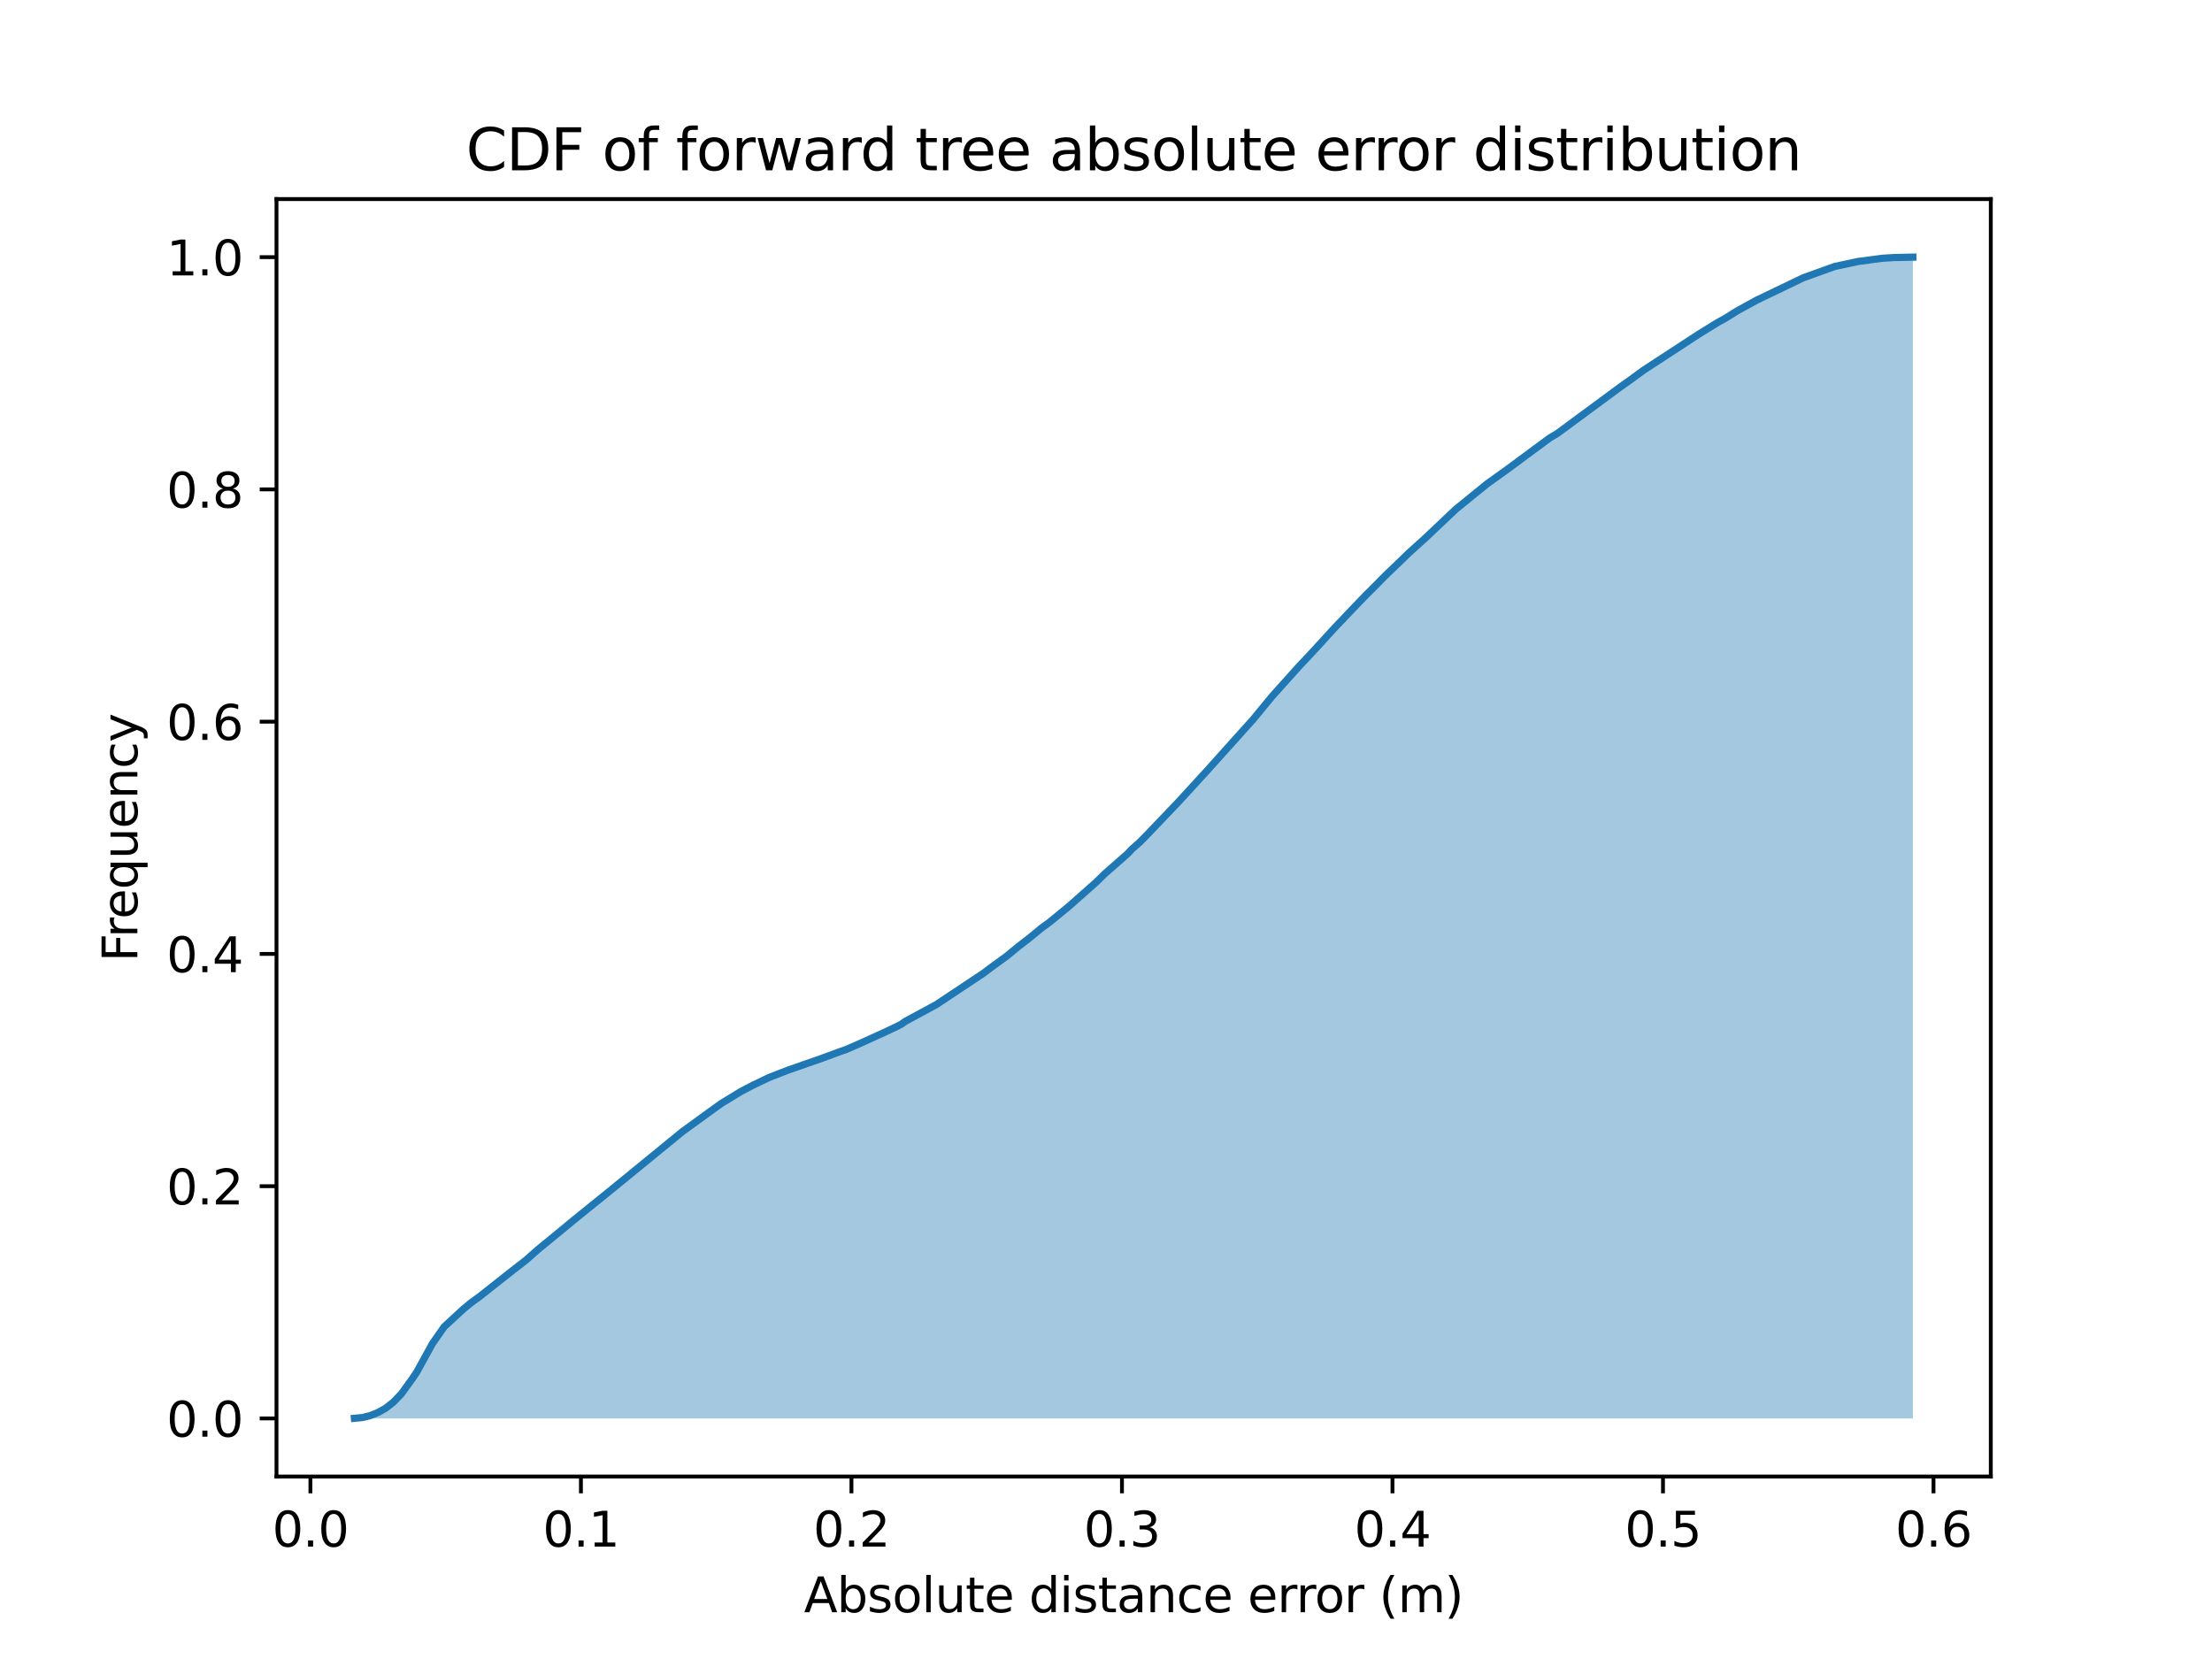 <?xml version="1.0" encoding="utf-8" standalone="no"?>
<!DOCTYPE svg PUBLIC "-//W3C//DTD SVG 1.1//EN"
  "http://www.w3.org/Graphics/SVG/1.1/DTD/svg11.dtd">
<svg xmlns:xlink="http://www.w3.org/1999/xlink" width="460.8pt" height="345.6pt" viewBox="0 0 460.8 345.6" xmlns="http://www.w3.org/2000/svg" version="1.1">
 <defs>
  <style type="text/css">*{stroke-linejoin: round; stroke-linecap: butt}</style>
 </defs>
 <g id="figure_1">
  <g id="patch_1">
   <path d="M 0 345.6 
L 460.8 345.6 
L 460.8 0 
L 0 0 
z
" style="fill: #ffffff"/>
  </g>
  <g id="axes_1">
   <g id="patch_2">
    <path d="M 57.6 307.584 
L 414.72 307.584 
L 414.72 41.472 
L 57.6 41.472 
z
" style="fill: #ffffff"/>
   </g>
   <g id="PolyCollection_1">
    <path d="M 73.833 295.488 
L 73.833 295.458 
L 73.833 295.41 
L 74.646 295.41 
L 74.646 295.307 
L 75.46 295.307 
L 75.46 295.13 
L 76.274 295.13 
L 76.274 294.905 
L 77.087 294.905 
L 77.087 294.639 
L 77.901 294.639 
L 77.901 294.259 
L 78.715 294.259 
L 78.715 293.805 
L 79.528 293.805 
L 79.528 293.354 
L 80.342 293.354 
L 80.342 292.734 
L 81.156 292.734 
L 81.156 292.07 
L 81.969 292.07 
L 81.969 291.239 
L 82.783 291.239 
L 82.783 290.379 
L 83.597 290.379 
L 83.597 289.283 
L 84.41 289.283 
L 84.41 288.238 
L 85.224 288.238 
L 85.224 287.005 
L 86.038 287.005 
L 86.038 285.78 
L 86.851 285.78 
L 86.851 284.303 
L 87.665 284.303 
L 87.665 282.9 
L 88.479 282.9 
L 88.479 281.383 
L 89.292 281.383 
L 89.292 279.859 
L 90.106 279.859 
L 90.106 278.651 
L 90.92 278.651 
L 90.92 277.371 
L 91.733 277.371 
L 91.733 276.374 
L 92.547 276.374 
L 92.547 275.599 
L 93.361 275.599 
L 93.361 274.838 
L 94.174 274.838 
L 94.174 274.122 
L 94.988 274.122 
L 94.988 273.373 
L 95.802 273.373 
L 95.802 272.627 
L 96.616 272.627 
L 96.616 271.933 
L 97.429 271.933 
L 97.429 271.302 
L 98.243 271.302 
L 98.243 270.756 
L 99.057 270.756 
L 99.057 270.124 
L 99.87 270.124 
L 99.87 269.467 
L 100.684 269.467 
L 100.684 268.858 
L 101.498 268.858 
L 101.498 268.157 
L 102.311 268.157 
L 102.311 267.481 
L 103.125 267.481 
L 103.125 266.839 
L 103.939 266.839 
L 103.939 266.259 
L 104.752 266.259 
L 104.752 265.639 
L 105.566 265.639 
L 105.566 264.986 
L 106.38 264.986 
L 106.38 264.369 
L 107.193 264.369 
L 107.193 263.775 
L 108.007 263.775 
L 108.007 263.137 
L 108.821 263.137 
L 108.821 262.454 
L 109.634 262.454 
L 109.634 261.701 
L 110.448 261.701 
L 110.448 260.988 
L 111.262 260.988 
L 111.262 260.29 
L 112.075 260.29 
L 112.075 259.641 
L 112.889 259.641 
L 112.889 258.91 
L 113.703 258.91 
L 113.703 258.26 
L 114.516 258.26 
L 114.516 257.636 
L 115.33 257.636 
L 115.33 257.049 
L 116.144 257.049 
L 116.144 256.293 
L 116.957 256.293 
L 116.957 255.577 
L 117.771 255.577 
L 117.771 254.971 
L 118.585 254.971 
L 118.585 254.27 
L 119.398 254.27 
L 119.398 253.624 
L 120.212 253.624 
L 120.212 253 
L 121.026 253 
L 121.026 252.324 
L 121.839 252.324 
L 121.839 251.686 
L 122.653 251.686 
L 122.653 250.988 
L 123.467 250.988 
L 123.467 250.401 
L 124.28 250.401 
L 124.28 249.729 
L 125.094 249.729 
L 125.094 249.091 
L 125.908 249.091 
L 125.908 248.371 
L 126.721 248.371 
L 126.721 247.692 
L 127.535 247.692 
L 127.535 247.02 
L 128.349 247.02 
L 128.349 246.208 
L 129.162 246.208 
L 129.162 245.573 
L 129.976 245.573 
L 129.976 244.919 
L 130.79 244.919 
L 130.79 244.303 
L 131.603 244.303 
L 131.603 243.686 
L 132.417 243.686 
L 132.417 243.018 
L 133.231 243.018 
L 133.231 242.398 
L 134.044 242.398 
L 134.044 241.73 
L 134.858 241.73 
L 134.858 241.04 
L 135.672 241.04 
L 135.672 240.324 
L 136.485 240.324 
L 136.485 239.659 
L 137.299 239.659 
L 137.299 239.013 
L 138.113 239.013 
L 138.113 238.36 
L 138.926 238.36 
L 138.926 237.666 
L 139.74 237.666 
L 139.74 237.038 
L 140.554 237.038 
L 140.554 236.389 
L 141.367 236.389 
L 141.367 235.724 
L 142.181 235.724 
L 142.181 235.148 
L 142.995 235.148 
L 142.995 234.583 
L 143.808 234.583 
L 143.808 233.982 
L 144.622 233.982 
L 144.622 233.413 
L 145.436 233.413 
L 145.436 232.801 
L 146.249 232.801 
L 146.249 232.217 
L 147.063 232.217 
L 147.063 231.579 
L 147.877 231.579 
L 147.877 230.962 
L 148.69 230.962 
L 148.69 230.357 
L 149.504 230.357 
L 149.504 229.836 
L 150.318 229.836 
L 150.318 229.316 
L 151.131 229.316 
L 151.131 228.829 
L 151.945 228.829 
L 151.945 228.334 
L 152.759 228.334 
L 152.759 227.861 
L 153.572 227.861 
L 153.572 227.356 
L 154.386 227.356 
L 154.386 226.898 
L 155.2 226.898 
L 155.2 226.481 
L 156.013 226.481 
L 156.013 226.082 
L 156.827 226.082 
L 156.827 225.665 
L 157.641 225.665 
L 157.641 225.244 
L 158.454 225.244 
L 158.454 224.879 
L 159.268 224.879 
L 159.268 224.521 
L 160.082 224.521 
L 160.082 224.24 
L 160.895 224.24 
L 160.895 223.882 
L 161.709 223.882 
L 161.709 223.535 
L 162.523 223.535 
L 162.523 223.232 
L 163.336 223.232 
L 163.336 222.93 
L 164.15 222.93 
L 164.15 222.657 
L 164.964 222.657 
L 164.964 222.365 
L 165.777 222.365 
L 165.777 222.073 
L 166.591 222.073 
L 166.591 221.726 
L 167.405 221.726 
L 167.405 221.468 
L 168.219 221.468 
L 168.219 221.202 
L 169.032 221.202 
L 169.032 220.929 
L 169.846 220.929 
L 169.846 220.652 
L 170.66 220.652 
L 170.66 220.375 
L 171.473 220.375 
L 171.473 220.058 
L 172.287 220.058 
L 172.287 219.748 
L 173.101 219.748 
L 173.101 219.452 
L 173.914 219.452 
L 173.914 219.164 
L 174.728 219.164 
L 174.728 218.91 
L 175.542 218.91 
L 175.542 218.596 
L 176.355 218.596 
L 176.355 218.208 
L 177.169 218.208 
L 177.169 217.847 
L 177.983 217.847 
L 177.983 217.489 
L 178.796 217.489 
L 178.796 217.167 
L 179.61 217.167 
L 179.61 216.817 
L 180.424 216.817 
L 180.424 216.455 
L 181.237 216.455 
L 181.237 216.027 
L 182.051 216.027 
L 182.051 215.687 
L 182.865 215.687 
L 182.865 215.355 
L 183.678 215.355 
L 183.678 214.945 
L 184.492 214.945 
L 184.492 214.583 
L 185.306 214.583 
L 185.306 214.181 
L 186.119 214.181 
L 186.119 213.79 
L 186.933 213.79 
L 186.933 213.362 
L 187.747 213.362 
L 187.747 212.786 
L 188.56 212.786 
L 188.56 212.358 
L 189.374 212.358 
L 189.374 211.988 
L 190.188 211.988 
L 190.188 211.545 
L 191.001 211.545 
L 191.001 211.102 
L 191.815 211.102 
L 191.815 210.667 
L 192.629 210.667 
L 192.629 210.194 
L 193.442 210.194 
L 193.442 209.755 
L 194.256 209.755 
L 194.256 209.26 
L 195.07 209.26 
L 195.07 208.725 
L 195.883 208.725 
L 195.883 208.164 
L 196.697 208.164 
L 196.697 207.651 
L 197.511 207.651 
L 197.511 207.101 
L 198.324 207.101 
L 198.324 206.61 
L 199.138 206.61 
L 199.138 206.045 
L 199.952 206.045 
L 199.952 205.514 
L 200.765 205.514 
L 200.765 204.96 
L 201.579 204.96 
L 201.579 204.447 
L 202.393 204.447 
L 202.393 203.878 
L 203.206 203.878 
L 203.206 203.339 
L 204.02 203.339 
L 204.02 202.767 
L 204.834 202.767 
L 204.834 202.095 
L 205.647 202.095 
L 205.647 201.542 
L 206.461 201.542 
L 206.461 200.981 
L 207.275 200.981 
L 207.275 200.372 
L 208.088 200.372 
L 208.088 199.751 
L 208.902 199.751 
L 208.902 199.176 
L 209.716 199.176 
L 209.716 198.482 
L 210.529 198.482 
L 210.529 197.81 
L 211.343 197.81 
L 211.343 197.171 
L 212.157 197.171 
L 212.157 196.562 
L 212.97 196.562 
L 212.97 195.883 
L 213.784 195.883 
L 213.784 195.285 
L 214.598 195.285 
L 214.598 194.587 
L 215.411 194.587 
L 215.411 193.919 
L 216.225 193.919 
L 216.225 193.273 
L 217.039 193.273 
L 217.039 192.745 
L 217.852 192.745 
L 217.852 192.095 
L 218.666 192.095 
L 218.666 191.446 
L 219.48 191.446 
L 219.48 190.781 
L 220.293 190.781 
L 220.293 190.12 
L 221.107 190.12 
L 221.107 189.419 
L 221.921 189.419 
L 221.921 188.758 
L 222.734 188.758 
L 222.734 188.046 
L 223.548 188.046 
L 223.548 187.356 
L 224.362 187.356 
L 224.362 186.592 
L 225.175 186.592 
L 225.175 185.957 
L 225.989 185.957 
L 225.989 185.17 
L 226.803 185.17 
L 226.803 184.395 
L 227.616 184.395 
L 227.616 183.709 
L 228.43 183.709 
L 228.43 182.837 
L 229.244 182.837 
L 229.244 182.103 
L 230.057 182.103 
L 230.057 181.394 
L 230.871 181.394 
L 230.871 180.693 
L 231.685 180.693 
L 231.685 179.965 
L 232.498 179.965 
L 232.498 179.231 
L 233.312 179.231 
L 233.312 178.485 
L 234.126 178.485 
L 234.126 177.813 
L 234.939 177.813 
L 234.939 176.924 
L 235.753 176.924 
L 235.753 176.252 
L 236.567 176.252 
L 236.567 175.495 
L 237.381 175.495 
L 237.381 174.724 
L 238.194 174.724 
L 238.194 173.849 
L 239.008 173.849 
L 239.008 173.011 
L 239.822 173.011 
L 239.822 172.188 
L 240.635 172.188 
L 240.635 171.342 
L 241.449 171.342 
L 241.449 170.479 
L 242.263 170.479 
L 242.263 169.722 
L 243.076 169.722 
L 243.076 168.795 
L 243.89 168.795 
L 243.89 167.998 
L 244.704 167.998 
L 244.704 167.027 
L 245.517 167.027 
L 245.517 166.115 
L 246.331 166.115 
L 246.331 165.189 
L 247.145 165.189 
L 247.145 164.391 
L 247.958 164.391 
L 247.958 163.502 
L 248.772 163.502 
L 248.772 162.586 
L 249.586 162.586 
L 249.586 161.682 
L 250.399 161.682 
L 250.399 160.811 
L 251.213 160.811 
L 251.213 159.91 
L 252.027 159.91 
L 252.027 158.917 
L 252.84 158.917 
L 252.84 158.031 
L 253.654 158.031 
L 253.654 157.079 
L 254.468 157.079 
L 254.468 156.219 
L 255.281 156.219 
L 255.281 155.266 
L 256.095 155.266 
L 256.095 154.399 
L 256.909 154.399 
L 256.909 153.565 
L 257.722 153.565 
L 257.722 152.667 
L 258.536 152.667 
L 258.536 151.804 
L 259.35 151.804 
L 259.35 150.848 
L 260.163 150.848 
L 260.163 149.947 
L 260.977 149.947 
L 260.977 148.928 
L 261.791 148.928 
L 261.791 147.961 
L 262.604 147.961 
L 262.604 147.031 
L 263.418 147.031 
L 263.418 145.99 
L 264.232 145.99 
L 264.232 145.015 
L 265.045 145.015 
L 265.045 144.089 
L 265.859 144.089 
L 265.859 143.188 
L 266.673 143.188 
L 266.673 142.217 
L 267.486 142.217 
L 267.486 141.387 
L 268.3 141.387 
L 268.3 140.49 
L 269.114 140.49 
L 269.114 139.541 
L 269.927 139.541 
L 269.927 138.67 
L 270.741 138.67 
L 270.741 137.858 
L 271.555 137.858 
L 271.555 136.949 
L 272.368 136.949 
L 272.368 136.089 
L 273.182 136.089 
L 273.182 135.185 
L 273.996 135.185 
L 273.996 134.351 
L 274.809 134.351 
L 274.809 133.387 
L 275.623 133.387 
L 275.623 132.494 
L 276.437 132.494 
L 276.437 131.638 
L 277.25 131.638 
L 277.25 130.752 
L 278.064 130.752 
L 278.064 129.969 
L 278.878 129.969 
L 278.878 129.054 
L 279.691 129.054 
L 279.691 128.241 
L 280.505 128.241 
L 280.505 127.333 
L 281.319 127.333 
L 281.319 126.459 
L 282.132 126.459 
L 282.132 125.617 
L 282.946 125.617 
L 282.946 124.779 
L 283.76 124.779 
L 283.76 123.948 
L 284.573 123.948 
L 284.573 123.184 
L 285.387 123.184 
L 285.387 122.339 
L 286.201 122.339 
L 286.201 121.475 
L 287.014 121.475 
L 287.014 120.656 
L 287.828 120.656 
L 287.828 119.862 
L 288.642 119.862 
L 288.642 119.116 
L 289.455 119.116 
L 289.455 118.356 
L 290.269 118.356 
L 290.269 117.488 
L 291.083 117.488 
L 291.083 116.743 
L 291.896 116.743 
L 291.896 115.908 
L 292.71 115.908 
L 292.71 115.159 
L 293.524 115.159 
L 293.524 114.454 
L 294.337 114.454 
L 294.337 113.745 
L 295.151 113.745 
L 295.151 112.941 
L 295.965 112.941 
L 295.965 112.228 
L 296.778 112.228 
L 296.778 111.449 
L 297.592 111.449 
L 297.592 110.681 
L 298.406 110.681 
L 298.406 109.866 
L 299.219 109.866 
L 299.219 108.994 
L 300.033 108.994 
L 300.033 108.245 
L 300.847 108.245 
L 300.847 107.511 
L 301.66 107.511 
L 301.66 106.739 
L 302.474 106.739 
L 302.474 106.071 
L 303.288 106.071 
L 303.288 105.395 
L 304.101 105.395 
L 304.101 104.735 
L 304.915 104.735 
L 304.915 104.044 
L 305.729 104.044 
L 305.729 103.457 
L 306.543 103.457 
L 306.543 102.793 
L 307.356 102.793 
L 307.356 102.143 
L 308.17 102.143 
L 308.17 101.464 
L 308.984 101.464 
L 308.984 100.785 
L 309.797 100.785 
L 309.797 100.227 
L 310.611 100.227 
L 310.611 99.637 
L 311.425 99.637 
L 311.425 99.046 
L 312.238 99.046 
L 312.238 98.467 
L 313.052 98.467 
L 313.052 97.869 
L 313.866 97.869 
L 313.866 97.259 
L 314.679 97.259 
L 314.679 96.691 
L 315.493 96.691 
L 315.493 96.004 
L 316.307 96.004 
L 316.307 95.384 
L 317.12 95.384 
L 317.12 94.812 
L 317.934 94.812 
L 317.934 94.188 
L 318.748 94.188 
L 318.748 93.594 
L 319.561 93.594 
L 319.561 93.085 
L 320.375 93.085 
L 320.375 92.486 
L 321.189 92.486 
L 321.189 91.9 
L 322.002 91.9 
L 322.002 91.254 
L 322.816 91.254 
L 322.816 90.803 
L 323.63 90.803 
L 323.63 90.279 
L 324.443 90.279 
L 324.443 89.674 
L 325.257 89.674 
L 325.257 89.072 
L 326.071 89.072 
L 326.071 88.444 
L 326.884 88.444 
L 326.884 87.761 
L 327.698 87.761 
L 327.698 87.252 
L 328.512 87.252 
L 328.512 86.636 
L 329.325 86.636 
L 329.325 86.015 
L 330.139 86.015 
L 330.139 85.454 
L 330.953 85.454 
L 330.953 84.797 
L 331.766 84.797 
L 331.766 84.214 
L 332.58 84.214 
L 332.58 83.649 
L 333.394 83.649 
L 333.394 83.044 
L 334.207 83.044 
L 334.207 82.365 
L 335.021 82.365 
L 335.021 81.855 
L 335.835 81.855 
L 335.835 81.283 
L 336.648 81.283 
L 336.648 80.678 
L 337.462 80.678 
L 337.462 80.131 
L 338.276 80.131 
L 338.276 79.537 
L 339.089 79.537 
L 339.089 78.946 
L 339.903 78.946 
L 339.903 78.334 
L 340.717 78.334 
L 340.717 77.758 
L 341.53 77.758 
L 341.53 77.152 
L 342.344 77.152 
L 342.344 76.639 
L 343.158 76.639 
L 343.158 76.17 
L 343.971 76.17 
L 343.971 75.58 
L 344.785 75.58 
L 344.785 75.074 
L 345.599 75.074 
L 345.599 74.498 
L 346.412 74.498 
L 346.412 73.963 
L 347.226 73.963 
L 347.226 73.417 
L 348.04 73.417 
L 348.04 72.874 
L 348.853 72.874 
L 348.853 72.302 
L 349.667 72.302 
L 349.667 71.796 
L 350.481 71.796 
L 350.481 71.294 
L 351.294 71.294 
L 351.294 70.737 
L 352.108 70.737 
L 352.108 70.224 
L 352.922 70.224 
L 352.922 69.711 
L 353.735 69.711 
L 353.735 69.197 
L 354.549 69.197 
L 354.549 68.666 
L 355.363 68.666 
L 355.363 68.19 
L 356.176 68.19 
L 356.176 67.721 
L 356.99 67.721 
L 356.99 67.193 
L 357.804 67.193 
L 357.804 66.787 
L 358.617 66.787 
L 358.617 66.3 
L 359.431 66.3 
L 359.431 65.764 
L 360.245 65.764 
L 360.245 65.218 
L 361.058 65.218 
L 361.058 64.771 
L 361.872 64.771 
L 361.872 64.299 
L 362.686 64.299 
L 362.686 63.882 
L 363.499 63.882 
L 363.499 63.435 
L 364.313 63.435 
L 364.313 62.966 
L 365.127 62.966 
L 365.127 62.531 
L 365.94 62.531 
L 365.94 62.136 
L 366.754 62.136 
L 366.754 61.748 
L 367.568 61.748 
L 367.568 61.338 
L 368.381 61.338 
L 368.381 60.892 
L 369.195 60.892 
L 369.195 60.556 
L 370.009 60.556 
L 370.009 60.146 
L 370.822 60.146 
L 370.822 59.773 
L 371.636 59.773 
L 371.636 59.319 
L 372.45 59.319 
L 372.45 58.898 
L 373.263 58.898 
L 373.263 58.529 
L 374.077 58.529 
L 374.077 58.219 
L 374.891 58.219 
L 374.891 57.846 
L 375.704 57.846 
L 375.704 57.547 
L 376.518 57.547 
L 376.518 57.282 
L 377.332 57.282 
L 377.332 56.938 
L 378.146 56.938 
L 378.146 56.624 
L 378.959 56.624 
L 378.959 56.325 
L 379.773 56.325 
L 379.773 56.056 
L 380.587 56.056 
L 380.587 55.779 
L 381.4 55.779 
L 381.4 55.51 
L 382.214 55.51 
L 382.214 55.321 
L 383.028 55.321 
L 383.028 55.163 
L 383.841 55.163 
L 383.841 54.993 
L 384.655 54.993 
L 384.655 54.834 
L 385.469 54.834 
L 385.469 54.657 
L 386.282 54.657 
L 386.282 54.465 
L 387.096 54.465 
L 387.096 54.343 
L 387.91 54.343 
L 387.91 54.225 
L 388.723 54.225 
L 388.723 54.118 
L 389.537 54.118 
L 389.537 53.989 
L 390.351 53.989 
L 390.351 53.915 
L 391.164 53.915 
L 391.164 53.815 
L 391.978 53.815 
L 391.978 53.734 
L 392.792 53.734 
L 392.792 53.694 
L 393.605 53.694 
L 393.605 53.657 
L 394.419 53.657 
L 394.419 53.642 
L 395.233 53.642 
L 395.233 53.62 
L 396.046 53.62 
L 396.046 53.601 
L 396.86 53.601 
L 396.86 53.579 
L 397.674 53.579 
L 397.674 53.568 
L 398.487 53.568 
L 398.487 295.488 
L 398.487 295.488 
L 397.674 295.488 
L 397.674 295.488 
L 396.86 295.488 
L 396.86 295.488 
L 396.046 295.488 
L 396.046 295.488 
L 395.233 295.488 
L 395.233 295.488 
L 394.419 295.488 
L 394.419 295.488 
L 393.605 295.488 
L 393.605 295.488 
L 392.792 295.488 
L 392.792 295.488 
L 391.978 295.488 
L 391.978 295.488 
L 391.164 295.488 
L 391.164 295.488 
L 390.351 295.488 
L 390.351 295.488 
L 389.537 295.488 
L 389.537 295.488 
L 388.723 295.488 
L 388.723 295.488 
L 387.91 295.488 
L 387.91 295.488 
L 387.096 295.488 
L 387.096 295.488 
L 386.282 295.488 
L 386.282 295.488 
L 385.469 295.488 
L 385.469 295.488 
L 384.655 295.488 
L 384.655 295.488 
L 383.841 295.488 
L 383.841 295.488 
L 383.028 295.488 
L 383.028 295.488 
L 382.214 295.488 
L 382.214 295.488 
L 381.4 295.488 
L 381.4 295.488 
L 380.587 295.488 
L 380.587 295.488 
L 379.773 295.488 
L 379.773 295.488 
L 378.959 295.488 
L 378.959 295.488 
L 378.146 295.488 
L 378.146 295.488 
L 377.332 295.488 
L 377.332 295.488 
L 376.518 295.488 
L 376.518 295.488 
L 375.704 295.488 
L 375.704 295.488 
L 374.891 295.488 
L 374.891 295.488 
L 374.077 295.488 
L 374.077 295.488 
L 373.263 295.488 
L 373.263 295.488 
L 372.45 295.488 
L 372.45 295.488 
L 371.636 295.488 
L 371.636 295.488 
L 370.822 295.488 
L 370.822 295.488 
L 370.009 295.488 
L 370.009 295.488 
L 369.195 295.488 
L 369.195 295.488 
L 368.381 295.488 
L 368.381 295.488 
L 367.568 295.488 
L 367.568 295.488 
L 366.754 295.488 
L 366.754 295.488 
L 365.94 295.488 
L 365.94 295.488 
L 365.127 295.488 
L 365.127 295.488 
L 364.313 295.488 
L 364.313 295.488 
L 363.499 295.488 
L 363.499 295.488 
L 362.686 295.488 
L 362.686 295.488 
L 361.872 295.488 
L 361.872 295.488 
L 361.058 295.488 
L 361.058 295.488 
L 360.245 295.488 
L 360.245 295.488 
L 359.431 295.488 
L 359.431 295.488 
L 358.617 295.488 
L 358.617 295.488 
L 357.804 295.488 
L 357.804 295.488 
L 356.99 295.488 
L 356.99 295.488 
L 356.176 295.488 
L 356.176 295.488 
L 355.363 295.488 
L 355.363 295.488 
L 354.549 295.488 
L 354.549 295.488 
L 353.735 295.488 
L 353.735 295.488 
L 352.922 295.488 
L 352.922 295.488 
L 352.108 295.488 
L 352.108 295.488 
L 351.294 295.488 
L 351.294 295.488 
L 350.481 295.488 
L 350.481 295.488 
L 349.667 295.488 
L 349.667 295.488 
L 348.853 295.488 
L 348.853 295.488 
L 348.04 295.488 
L 348.04 295.488 
L 347.226 295.488 
L 347.226 295.488 
L 346.412 295.488 
L 346.412 295.488 
L 345.599 295.488 
L 345.599 295.488 
L 344.785 295.488 
L 344.785 295.488 
L 343.971 295.488 
L 343.971 295.488 
L 343.158 295.488 
L 343.158 295.488 
L 342.344 295.488 
L 342.344 295.488 
L 341.53 295.488 
L 341.53 295.488 
L 340.717 295.488 
L 340.717 295.488 
L 339.903 295.488 
L 339.903 295.488 
L 339.089 295.488 
L 339.089 295.488 
L 338.276 295.488 
L 338.276 295.488 
L 337.462 295.488 
L 337.462 295.488 
L 336.648 295.488 
L 336.648 295.488 
L 335.835 295.488 
L 335.835 295.488 
L 335.021 295.488 
L 335.021 295.488 
L 334.207 295.488 
L 334.207 295.488 
L 333.394 295.488 
L 333.394 295.488 
L 332.58 295.488 
L 332.58 295.488 
L 331.766 295.488 
L 331.766 295.488 
L 330.953 295.488 
L 330.953 295.488 
L 330.139 295.488 
L 330.139 295.488 
L 329.325 295.488 
L 329.325 295.488 
L 328.512 295.488 
L 328.512 295.488 
L 327.698 295.488 
L 327.698 295.488 
L 326.884 295.488 
L 326.884 295.488 
L 326.071 295.488 
L 326.071 295.488 
L 325.257 295.488 
L 325.257 295.488 
L 324.443 295.488 
L 324.443 295.488 
L 323.63 295.488 
L 323.63 295.488 
L 322.816 295.488 
L 322.816 295.488 
L 322.002 295.488 
L 322.002 295.488 
L 321.189 295.488 
L 321.189 295.488 
L 320.375 295.488 
L 320.375 295.488 
L 319.561 295.488 
L 319.561 295.488 
L 318.748 295.488 
L 318.748 295.488 
L 317.934 295.488 
L 317.934 295.488 
L 317.12 295.488 
L 317.12 295.488 
L 316.307 295.488 
L 316.307 295.488 
L 315.493 295.488 
L 315.493 295.488 
L 314.679 295.488 
L 314.679 295.488 
L 313.866 295.488 
L 313.866 295.488 
L 313.052 295.488 
L 313.052 295.488 
L 312.238 295.488 
L 312.238 295.488 
L 311.425 295.488 
L 311.425 295.488 
L 310.611 295.488 
L 310.611 295.488 
L 309.797 295.488 
L 309.797 295.488 
L 308.984 295.488 
L 308.984 295.488 
L 308.17 295.488 
L 308.17 295.488 
L 307.356 295.488 
L 307.356 295.488 
L 306.543 295.488 
L 306.543 295.488 
L 305.729 295.488 
L 305.729 295.488 
L 304.915 295.488 
L 304.915 295.488 
L 304.101 295.488 
L 304.101 295.488 
L 303.288 295.488 
L 303.288 295.488 
L 302.474 295.488 
L 302.474 295.488 
L 301.66 295.488 
L 301.66 295.488 
L 300.847 295.488 
L 300.847 295.488 
L 300.033 295.488 
L 300.033 295.488 
L 299.219 295.488 
L 299.219 295.488 
L 298.406 295.488 
L 298.406 295.488 
L 297.592 295.488 
L 297.592 295.488 
L 296.778 295.488 
L 296.778 295.488 
L 295.965 295.488 
L 295.965 295.488 
L 295.151 295.488 
L 295.151 295.488 
L 294.337 295.488 
L 294.337 295.488 
L 293.524 295.488 
L 293.524 295.488 
L 292.71 295.488 
L 292.71 295.488 
L 291.896 295.488 
L 291.896 295.488 
L 291.083 295.488 
L 291.083 295.488 
L 290.269 295.488 
L 290.269 295.488 
L 289.455 295.488 
L 289.455 295.488 
L 288.642 295.488 
L 288.642 295.488 
L 287.828 295.488 
L 287.828 295.488 
L 287.014 295.488 
L 287.014 295.488 
L 286.201 295.488 
L 286.201 295.488 
L 285.387 295.488 
L 285.387 295.488 
L 284.573 295.488 
L 284.573 295.488 
L 283.76 295.488 
L 283.76 295.488 
L 282.946 295.488 
L 282.946 295.488 
L 282.132 295.488 
L 282.132 295.488 
L 281.319 295.488 
L 281.319 295.488 
L 280.505 295.488 
L 280.505 295.488 
L 279.691 295.488 
L 279.691 295.488 
L 278.878 295.488 
L 278.878 295.488 
L 278.064 295.488 
L 278.064 295.488 
L 277.25 295.488 
L 277.25 295.488 
L 276.437 295.488 
L 276.437 295.488 
L 275.623 295.488 
L 275.623 295.488 
L 274.809 295.488 
L 274.809 295.488 
L 273.996 295.488 
L 273.996 295.488 
L 273.182 295.488 
L 273.182 295.488 
L 272.368 295.488 
L 272.368 295.488 
L 271.555 295.488 
L 271.555 295.488 
L 270.741 295.488 
L 270.741 295.488 
L 269.927 295.488 
L 269.927 295.488 
L 269.114 295.488 
L 269.114 295.488 
L 268.3 295.488 
L 268.3 295.488 
L 267.486 295.488 
L 267.486 295.488 
L 266.673 295.488 
L 266.673 295.488 
L 265.859 295.488 
L 265.859 295.488 
L 265.045 295.488 
L 265.045 295.488 
L 264.232 295.488 
L 264.232 295.488 
L 263.418 295.488 
L 263.418 295.488 
L 262.604 295.488 
L 262.604 295.488 
L 261.791 295.488 
L 261.791 295.488 
L 260.977 295.488 
L 260.977 295.488 
L 260.163 295.488 
L 260.163 295.488 
L 259.35 295.488 
L 259.35 295.488 
L 258.536 295.488 
L 258.536 295.488 
L 257.722 295.488 
L 257.722 295.488 
L 256.909 295.488 
L 256.909 295.488 
L 256.095 295.488 
L 256.095 295.488 
L 255.281 295.488 
L 255.281 295.488 
L 254.468 295.488 
L 254.468 295.488 
L 253.654 295.488 
L 253.654 295.488 
L 252.84 295.488 
L 252.84 295.488 
L 252.027 295.488 
L 252.027 295.488 
L 251.213 295.488 
L 251.213 295.488 
L 250.399 295.488 
L 250.399 295.488 
L 249.586 295.488 
L 249.586 295.488 
L 248.772 295.488 
L 248.772 295.488 
L 247.958 295.488 
L 247.958 295.488 
L 247.145 295.488 
L 247.145 295.488 
L 246.331 295.488 
L 246.331 295.488 
L 245.517 295.488 
L 245.517 295.488 
L 244.704 295.488 
L 244.704 295.488 
L 243.89 295.488 
L 243.89 295.488 
L 243.076 295.488 
L 243.076 295.488 
L 242.263 295.488 
L 242.263 295.488 
L 241.449 295.488 
L 241.449 295.488 
L 240.635 295.488 
L 240.635 295.488 
L 239.822 295.488 
L 239.822 295.488 
L 239.008 295.488 
L 239.008 295.488 
L 238.194 295.488 
L 238.194 295.488 
L 237.381 295.488 
L 237.381 295.488 
L 236.567 295.488 
L 236.567 295.488 
L 235.753 295.488 
L 235.753 295.488 
L 234.939 295.488 
L 234.939 295.488 
L 234.126 295.488 
L 234.126 295.488 
L 233.312 295.488 
L 233.312 295.488 
L 232.498 295.488 
L 232.498 295.488 
L 231.685 295.488 
L 231.685 295.488 
L 230.871 295.488 
L 230.871 295.488 
L 230.057 295.488 
L 230.057 295.488 
L 229.244 295.488 
L 229.244 295.488 
L 228.43 295.488 
L 228.43 295.488 
L 227.616 295.488 
L 227.616 295.488 
L 226.803 295.488 
L 226.803 295.488 
L 225.989 295.488 
L 225.989 295.488 
L 225.175 295.488 
L 225.175 295.488 
L 224.362 295.488 
L 224.362 295.488 
L 223.548 295.488 
L 223.548 295.488 
L 222.734 295.488 
L 222.734 295.488 
L 221.921 295.488 
L 221.921 295.488 
L 221.107 295.488 
L 221.107 295.488 
L 220.293 295.488 
L 220.293 295.488 
L 219.48 295.488 
L 219.48 295.488 
L 218.666 295.488 
L 218.666 295.488 
L 217.852 295.488 
L 217.852 295.488 
L 217.039 295.488 
L 217.039 295.488 
L 216.225 295.488 
L 216.225 295.488 
L 215.411 295.488 
L 215.411 295.488 
L 214.598 295.488 
L 214.598 295.488 
L 213.784 295.488 
L 213.784 295.488 
L 212.97 295.488 
L 212.97 295.488 
L 212.157 295.488 
L 212.157 295.488 
L 211.343 295.488 
L 211.343 295.488 
L 210.529 295.488 
L 210.529 295.488 
L 209.716 295.488 
L 209.716 295.488 
L 208.902 295.488 
L 208.902 295.488 
L 208.088 295.488 
L 208.088 295.488 
L 207.275 295.488 
L 207.275 295.488 
L 206.461 295.488 
L 206.461 295.488 
L 205.647 295.488 
L 205.647 295.488 
L 204.834 295.488 
L 204.834 295.488 
L 204.02 295.488 
L 204.02 295.488 
L 203.206 295.488 
L 203.206 295.488 
L 202.393 295.488 
L 202.393 295.488 
L 201.579 295.488 
L 201.579 295.488 
L 200.765 295.488 
L 200.765 295.488 
L 199.952 295.488 
L 199.952 295.488 
L 199.138 295.488 
L 199.138 295.488 
L 198.324 295.488 
L 198.324 295.488 
L 197.511 295.488 
L 197.511 295.488 
L 196.697 295.488 
L 196.697 295.488 
L 195.883 295.488 
L 195.883 295.488 
L 195.07 295.488 
L 195.07 295.488 
L 194.256 295.488 
L 194.256 295.488 
L 193.442 295.488 
L 193.442 295.488 
L 192.629 295.488 
L 192.629 295.488 
L 191.815 295.488 
L 191.815 295.488 
L 191.001 295.488 
L 191.001 295.488 
L 190.188 295.488 
L 190.188 295.488 
L 189.374 295.488 
L 189.374 295.488 
L 188.56 295.488 
L 188.56 295.488 
L 187.747 295.488 
L 187.747 295.488 
L 186.933 295.488 
L 186.933 295.488 
L 186.119 295.488 
L 186.119 295.488 
L 185.306 295.488 
L 185.306 295.488 
L 184.492 295.488 
L 184.492 295.488 
L 183.678 295.488 
L 183.678 295.488 
L 182.865 295.488 
L 182.865 295.488 
L 182.051 295.488 
L 182.051 295.488 
L 181.237 295.488 
L 181.237 295.488 
L 180.424 295.488 
L 180.424 295.488 
L 179.61 295.488 
L 179.61 295.488 
L 178.796 295.488 
L 178.796 295.488 
L 177.983 295.488 
L 177.983 295.488 
L 177.169 295.488 
L 177.169 295.488 
L 176.355 295.488 
L 176.355 295.488 
L 175.542 295.488 
L 175.542 295.488 
L 174.728 295.488 
L 174.728 295.488 
L 173.914 295.488 
L 173.914 295.488 
L 173.101 295.488 
L 173.101 295.488 
L 172.287 295.488 
L 172.287 295.488 
L 171.473 295.488 
L 171.473 295.488 
L 170.66 295.488 
L 170.66 295.488 
L 169.846 295.488 
L 169.846 295.488 
L 169.032 295.488 
L 169.032 295.488 
L 168.219 295.488 
L 168.219 295.488 
L 167.405 295.488 
L 167.405 295.488 
L 166.591 295.488 
L 166.591 295.488 
L 165.777 295.488 
L 165.777 295.488 
L 164.964 295.488 
L 164.964 295.488 
L 164.15 295.488 
L 164.15 295.488 
L 163.336 295.488 
L 163.336 295.488 
L 162.523 295.488 
L 162.523 295.488 
L 161.709 295.488 
L 161.709 295.488 
L 160.895 295.488 
L 160.895 295.488 
L 160.082 295.488 
L 160.082 295.488 
L 159.268 295.488 
L 159.268 295.488 
L 158.454 295.488 
L 158.454 295.488 
L 157.641 295.488 
L 157.641 295.488 
L 156.827 295.488 
L 156.827 295.488 
L 156.013 295.488 
L 156.013 295.488 
L 155.2 295.488 
L 155.2 295.488 
L 154.386 295.488 
L 154.386 295.488 
L 153.572 295.488 
L 153.572 295.488 
L 152.759 295.488 
L 152.759 295.488 
L 151.945 295.488 
L 151.945 295.488 
L 151.131 295.488 
L 151.131 295.488 
L 150.318 295.488 
L 150.318 295.488 
L 149.504 295.488 
L 149.504 295.488 
L 148.69 295.488 
L 148.69 295.488 
L 147.877 295.488 
L 147.877 295.488 
L 147.063 295.488 
L 147.063 295.488 
L 146.249 295.488 
L 146.249 295.488 
L 145.436 295.488 
L 145.436 295.488 
L 144.622 295.488 
L 144.622 295.488 
L 143.808 295.488 
L 143.808 295.488 
L 142.995 295.488 
L 142.995 295.488 
L 142.181 295.488 
L 142.181 295.488 
L 141.367 295.488 
L 141.367 295.488 
L 140.554 295.488 
L 140.554 295.488 
L 139.74 295.488 
L 139.74 295.488 
L 138.926 295.488 
L 138.926 295.488 
L 138.113 295.488 
L 138.113 295.488 
L 137.299 295.488 
L 137.299 295.488 
L 136.485 295.488 
L 136.485 295.488 
L 135.672 295.488 
L 135.672 295.488 
L 134.858 295.488 
L 134.858 295.488 
L 134.044 295.488 
L 134.044 295.488 
L 133.231 295.488 
L 133.231 295.488 
L 132.417 295.488 
L 132.417 295.488 
L 131.603 295.488 
L 131.603 295.488 
L 130.79 295.488 
L 130.79 295.488 
L 129.976 295.488 
L 129.976 295.488 
L 129.162 295.488 
L 129.162 295.488 
L 128.349 295.488 
L 128.349 295.488 
L 127.535 295.488 
L 127.535 295.488 
L 126.721 295.488 
L 126.721 295.488 
L 125.908 295.488 
L 125.908 295.488 
L 125.094 295.488 
L 125.094 295.488 
L 124.28 295.488 
L 124.28 295.488 
L 123.467 295.488 
L 123.467 295.488 
L 122.653 295.488 
L 122.653 295.488 
L 121.839 295.488 
L 121.839 295.488 
L 121.026 295.488 
L 121.026 295.488 
L 120.212 295.488 
L 120.212 295.488 
L 119.398 295.488 
L 119.398 295.488 
L 118.585 295.488 
L 118.585 295.488 
L 117.771 295.488 
L 117.771 295.488 
L 116.957 295.488 
L 116.957 295.488 
L 116.144 295.488 
L 116.144 295.488 
L 115.33 295.488 
L 115.33 295.488 
L 114.516 295.488 
L 114.516 295.488 
L 113.703 295.488 
L 113.703 295.488 
L 112.889 295.488 
L 112.889 295.488 
L 112.075 295.488 
L 112.075 295.488 
L 111.262 295.488 
L 111.262 295.488 
L 110.448 295.488 
L 110.448 295.488 
L 109.634 295.488 
L 109.634 295.488 
L 108.821 295.488 
L 108.821 295.488 
L 108.007 295.488 
L 108.007 295.488 
L 107.193 295.488 
L 107.193 295.488 
L 106.38 295.488 
L 106.38 295.488 
L 105.566 295.488 
L 105.566 295.488 
L 104.752 295.488 
L 104.752 295.488 
L 103.939 295.488 
L 103.939 295.488 
L 103.125 295.488 
L 103.125 295.488 
L 102.311 295.488 
L 102.311 295.488 
L 101.498 295.488 
L 101.498 295.488 
L 100.684 295.488 
L 100.684 295.488 
L 99.87 295.488 
L 99.87 295.488 
L 99.057 295.488 
L 99.057 295.488 
L 98.243 295.488 
L 98.243 295.488 
L 97.429 295.488 
L 97.429 295.488 
L 96.616 295.488 
L 96.616 295.488 
L 95.802 295.488 
L 95.802 295.488 
L 94.988 295.488 
L 94.988 295.488 
L 94.174 295.488 
L 94.174 295.488 
L 93.361 295.488 
L 93.361 295.488 
L 92.547 295.488 
L 92.547 295.488 
L 91.733 295.488 
L 91.733 295.488 
L 90.92 295.488 
L 90.92 295.488 
L 90.106 295.488 
L 90.106 295.488 
L 89.292 295.488 
L 89.292 295.488 
L 88.479 295.488 
L 88.479 295.488 
L 87.665 295.488 
L 87.665 295.488 
L 86.851 295.488 
L 86.851 295.488 
L 86.038 295.488 
L 86.038 295.488 
L 85.224 295.488 
L 85.224 295.488 
L 84.41 295.488 
L 84.41 295.488 
L 83.597 295.488 
L 83.597 295.488 
L 82.783 295.488 
L 82.783 295.488 
L 81.969 295.488 
L 81.969 295.488 
L 81.156 295.488 
L 81.156 295.488 
L 80.342 295.488 
L 80.342 295.488 
L 79.528 295.488 
L 79.528 295.488 
L 78.715 295.488 
L 78.715 295.488 
L 77.901 295.488 
L 77.901 295.488 
L 77.087 295.488 
L 77.087 295.488 
L 76.274 295.488 
L 76.274 295.488 
L 75.46 295.488 
L 75.46 295.488 
L 74.646 295.488 
L 74.646 295.488 
L 73.833 295.488 
L 73.833 295.488 
z
" clip-path="url(#p42bbf1a97e)" style="fill: #1f77b4; fill-opacity: 0.4"/>
   </g>
   <g id="matplotlib.axis_1">
    <g id="xtick_1">
     <g id="line2d_1">
      <defs>
       <path id="me87b2c30ac" d="M 0 0 
L 0 3.5 
" style="stroke: #000000; stroke-width: 0.8"/>
      </defs>
      <g>
       <use xlink:href="#me87b2c30ac" x="64.664" y="307.584" style="stroke: #000000; stroke-width: 0.8"/>
      </g>
     </g>
     <g id="text_1">
      <!-- 0.0 -->
      <g transform="translate(56.713 322.182) scale(0.1 -0.1)">
       <defs>
        <path id="DejaVuSans-30" d="M 2034 4250 
Q 1547 4250 1301 3770 
Q 1056 3291 1056 2328 
Q 1056 1369 1301 889 
Q 1547 409 2034 409 
Q 2525 409 2770 889 
Q 3016 1369 3016 2328 
Q 3016 3291 2770 3770 
Q 2525 4250 2034 4250 
z
M 2034 4750 
Q 2819 4750 3233 4129 
Q 3647 3509 3647 2328 
Q 3647 1150 3233 529 
Q 2819 -91 2034 -91 
Q 1250 -91 836 529 
Q 422 1150 422 2328 
Q 422 3509 836 4129 
Q 1250 4750 2034 4750 
z
" transform="scale(0.016)"/>
        <path id="DejaVuSans-2e" d="M 684 794 
L 1344 794 
L 1344 0 
L 684 0 
L 684 794 
z
" transform="scale(0.016)"/>
       </defs>
       <use xlink:href="#DejaVuSans-30"/>
       <use xlink:href="#DejaVuSans-2e" x="63.623"/>
       <use xlink:href="#DejaVuSans-30" x="95.41"/>
      </g>
     </g>
    </g>
    <g id="xtick_2">
     <g id="line2d_2">
      <g>
       <use xlink:href="#me87b2c30ac" x="121.018" y="307.584" style="stroke: #000000; stroke-width: 0.8"/>
      </g>
     </g>
     <g id="text_2">
      <!-- 0.1 -->
      <g transform="translate(113.066 322.182) scale(0.1 -0.1)">
       <defs>
        <path id="DejaVuSans-31" d="M 794 531 
L 1825 531 
L 1825 4091 
L 703 3866 
L 703 4441 
L 1819 4666 
L 2450 4666 
L 2450 531 
L 3481 531 
L 3481 0 
L 794 0 
L 794 531 
z
" transform="scale(0.016)"/>
       </defs>
       <use xlink:href="#DejaVuSans-30"/>
       <use xlink:href="#DejaVuSans-2e" x="63.623"/>
       <use xlink:href="#DejaVuSans-31" x="95.41"/>
      </g>
     </g>
    </g>
    <g id="xtick_3">
     <g id="line2d_3">
      <g>
       <use xlink:href="#me87b2c30ac" x="177.371" y="307.584" style="stroke: #000000; stroke-width: 0.8"/>
      </g>
     </g>
     <g id="text_3">
      <!-- 0.2 -->
      <g transform="translate(169.419 322.182) scale(0.1 -0.1)">
       <defs>
        <path id="DejaVuSans-32" d="M 1228 531 
L 3431 531 
L 3431 0 
L 469 0 
L 469 531 
Q 828 903 1448 1529 
Q 2069 2156 2228 2338 
Q 2531 2678 2651 2914 
Q 2772 3150 2772 3378 
Q 2772 3750 2511 3984 
Q 2250 4219 1831 4219 
Q 1534 4219 1204 4116 
Q 875 4013 500 3803 
L 500 4441 
Q 881 4594 1212 4672 
Q 1544 4750 1819 4750 
Q 2544 4750 2975 4387 
Q 3406 4025 3406 3419 
Q 3406 3131 3298 2873 
Q 3191 2616 2906 2266 
Q 2828 2175 2409 1742 
Q 1991 1309 1228 531 
z
" transform="scale(0.016)"/>
       </defs>
       <use xlink:href="#DejaVuSans-30"/>
       <use xlink:href="#DejaVuSans-2e" x="63.623"/>
       <use xlink:href="#DejaVuSans-32" x="95.41"/>
      </g>
     </g>
    </g>
    <g id="xtick_4">
     <g id="line2d_4">
      <g>
       <use xlink:href="#me87b2c30ac" x="233.724" y="307.584" style="stroke: #000000; stroke-width: 0.8"/>
      </g>
     </g>
     <g id="text_4">
      <!-- 0.3 -->
      <g transform="translate(225.773 322.182) scale(0.1 -0.1)">
       <defs>
        <path id="DejaVuSans-33" d="M 2597 2516 
Q 3050 2419 3304 2112 
Q 3559 1806 3559 1356 
Q 3559 666 3084 287 
Q 2609 -91 1734 -91 
Q 1441 -91 1130 -33 
Q 819 25 488 141 
L 488 750 
Q 750 597 1062 519 
Q 1375 441 1716 441 
Q 2309 441 2620 675 
Q 2931 909 2931 1356 
Q 2931 1769 2642 2001 
Q 2353 2234 1838 2234 
L 1294 2234 
L 1294 2753 
L 1863 2753 
Q 2328 2753 2575 2939 
Q 2822 3125 2822 3475 
Q 2822 3834 2567 4026 
Q 2313 4219 1838 4219 
Q 1578 4219 1281 4162 
Q 984 4106 628 3988 
L 628 4550 
Q 988 4650 1302 4700 
Q 1616 4750 1894 4750 
Q 2613 4750 3031 4423 
Q 3450 4097 3450 3541 
Q 3450 3153 3228 2886 
Q 3006 2619 2597 2516 
z
" transform="scale(0.016)"/>
       </defs>
       <use xlink:href="#DejaVuSans-30"/>
       <use xlink:href="#DejaVuSans-2e" x="63.623"/>
       <use xlink:href="#DejaVuSans-33" x="95.41"/>
      </g>
     </g>
    </g>
    <g id="xtick_5">
     <g id="line2d_5">
      <g>
       <use xlink:href="#me87b2c30ac" x="290.078" y="307.584" style="stroke: #000000; stroke-width: 0.8"/>
      </g>
     </g>
     <g id="text_5">
      <!-- 0.4 -->
      <g transform="translate(282.126 322.182) scale(0.1 -0.1)">
       <defs>
        <path id="DejaVuSans-34" d="M 2419 4116 
L 825 1625 
L 2419 1625 
L 2419 4116 
z
M 2253 4666 
L 3047 4666 
L 3047 1625 
L 3713 1625 
L 3713 1100 
L 3047 1100 
L 3047 0 
L 2419 0 
L 2419 1100 
L 313 1100 
L 313 1709 
L 2253 4666 
z
" transform="scale(0.016)"/>
       </defs>
       <use xlink:href="#DejaVuSans-30"/>
       <use xlink:href="#DejaVuSans-2e" x="63.623"/>
       <use xlink:href="#DejaVuSans-34" x="95.41"/>
      </g>
     </g>
    </g>
    <g id="xtick_6">
     <g id="line2d_6">
      <g>
       <use xlink:href="#me87b2c30ac" x="346.431" y="307.584" style="stroke: #000000; stroke-width: 0.8"/>
      </g>
     </g>
     <g id="text_6">
      <!-- 0.5 -->
      <g transform="translate(338.48 322.182) scale(0.1 -0.1)">
       <defs>
        <path id="DejaVuSans-35" d="M 691 4666 
L 3169 4666 
L 3169 4134 
L 1269 4134 
L 1269 2991 
Q 1406 3038 1543 3061 
Q 1681 3084 1819 3084 
Q 2600 3084 3056 2656 
Q 3513 2228 3513 1497 
Q 3513 744 3044 326 
Q 2575 -91 1722 -91 
Q 1428 -91 1123 -41 
Q 819 9 494 109 
L 494 744 
Q 775 591 1075 516 
Q 1375 441 1709 441 
Q 2250 441 2565 725 
Q 2881 1009 2881 1497 
Q 2881 1984 2565 2268 
Q 2250 2553 1709 2553 
Q 1456 2553 1204 2497 
Q 953 2441 691 2322 
L 691 4666 
z
" transform="scale(0.016)"/>
       </defs>
       <use xlink:href="#DejaVuSans-30"/>
       <use xlink:href="#DejaVuSans-2e" x="63.623"/>
       <use xlink:href="#DejaVuSans-35" x="95.41"/>
      </g>
     </g>
    </g>
    <g id="xtick_7">
     <g id="line2d_7">
      <g>
       <use xlink:href="#me87b2c30ac" x="402.784" y="307.584" style="stroke: #000000; stroke-width: 0.8"/>
      </g>
     </g>
     <g id="text_7">
      <!-- 0.6 -->
      <g transform="translate(394.833 322.182) scale(0.1 -0.1)">
       <defs>
        <path id="DejaVuSans-36" d="M 2113 2584 
Q 1688 2584 1439 2293 
Q 1191 2003 1191 1497 
Q 1191 994 1439 701 
Q 1688 409 2113 409 
Q 2538 409 2786 701 
Q 3034 994 3034 1497 
Q 3034 2003 2786 2293 
Q 2538 2584 2113 2584 
z
M 3366 4563 
L 3366 3988 
Q 3128 4100 2886 4159 
Q 2644 4219 2406 4219 
Q 1781 4219 1451 3797 
Q 1122 3375 1075 2522 
Q 1259 2794 1537 2939 
Q 1816 3084 2150 3084 
Q 2853 3084 3261 2657 
Q 3669 2231 3669 1497 
Q 3669 778 3244 343 
Q 2819 -91 2113 -91 
Q 1303 -91 875 529 
Q 447 1150 447 2328 
Q 447 3434 972 4092 
Q 1497 4750 2381 4750 
Q 2619 4750 2861 4703 
Q 3103 4656 3366 4563 
z
" transform="scale(0.016)"/>
       </defs>
       <use xlink:href="#DejaVuSans-30"/>
       <use xlink:href="#DejaVuSans-2e" x="63.623"/>
       <use xlink:href="#DejaVuSans-36" x="95.41"/>
      </g>
     </g>
    </g>
    <g id="text_8">
     <!-- Absolute distance error (m) -->
     <g transform="translate(167.479 335.861) scale(0.1 -0.1)">
      <defs>
       <path id="DejaVuSans-41" d="M 2188 4044 
L 1331 1722 
L 3047 1722 
L 2188 4044 
z
M 1831 4666 
L 2547 4666 
L 4325 0 
L 3669 0 
L 3244 1197 
L 1141 1197 
L 716 0 
L 50 0 
L 1831 4666 
z
" transform="scale(0.016)"/>
       <path id="DejaVuSans-62" d="M 3116 1747 
Q 3116 2381 2855 2742 
Q 2594 3103 2138 3103 
Q 1681 3103 1420 2742 
Q 1159 2381 1159 1747 
Q 1159 1113 1420 752 
Q 1681 391 2138 391 
Q 2594 391 2855 752 
Q 3116 1113 3116 1747 
z
M 1159 2969 
Q 1341 3281 1617 3432 
Q 1894 3584 2278 3584 
Q 2916 3584 3314 3078 
Q 3713 2572 3713 1747 
Q 3713 922 3314 415 
Q 2916 -91 2278 -91 
Q 1894 -91 1617 61 
Q 1341 213 1159 525 
L 1159 0 
L 581 0 
L 581 4863 
L 1159 4863 
L 1159 2969 
z
" transform="scale(0.016)"/>
       <path id="DejaVuSans-73" d="M 2834 3397 
L 2834 2853 
Q 2591 2978 2328 3040 
Q 2066 3103 1784 3103 
Q 1356 3103 1142 2972 
Q 928 2841 928 2578 
Q 928 2378 1081 2264 
Q 1234 2150 1697 2047 
L 1894 2003 
Q 2506 1872 2764 1633 
Q 3022 1394 3022 966 
Q 3022 478 2636 193 
Q 2250 -91 1575 -91 
Q 1294 -91 989 -36 
Q 684 19 347 128 
L 347 722 
Q 666 556 975 473 
Q 1284 391 1588 391 
Q 1994 391 2212 530 
Q 2431 669 2431 922 
Q 2431 1156 2273 1281 
Q 2116 1406 1581 1522 
L 1381 1569 
Q 847 1681 609 1914 
Q 372 2147 372 2553 
Q 372 3047 722 3315 
Q 1072 3584 1716 3584 
Q 2034 3584 2315 3537 
Q 2597 3491 2834 3397 
z
" transform="scale(0.016)"/>
       <path id="DejaVuSans-6f" d="M 1959 3097 
Q 1497 3097 1228 2736 
Q 959 2375 959 1747 
Q 959 1119 1226 758 
Q 1494 397 1959 397 
Q 2419 397 2687 759 
Q 2956 1122 2956 1747 
Q 2956 2369 2687 2733 
Q 2419 3097 1959 3097 
z
M 1959 3584 
Q 2709 3584 3137 3096 
Q 3566 2609 3566 1747 
Q 3566 888 3137 398 
Q 2709 -91 1959 -91 
Q 1206 -91 779 398 
Q 353 888 353 1747 
Q 353 2609 779 3096 
Q 1206 3584 1959 3584 
z
" transform="scale(0.016)"/>
       <path id="DejaVuSans-6c" d="M 603 4863 
L 1178 4863 
L 1178 0 
L 603 0 
L 603 4863 
z
" transform="scale(0.016)"/>
       <path id="DejaVuSans-75" d="M 544 1381 
L 544 3500 
L 1119 3500 
L 1119 1403 
Q 1119 906 1312 657 
Q 1506 409 1894 409 
Q 2359 409 2629 706 
Q 2900 1003 2900 1516 
L 2900 3500 
L 3475 3500 
L 3475 0 
L 2900 0 
L 2900 538 
Q 2691 219 2414 64 
Q 2138 -91 1772 -91 
Q 1169 -91 856 284 
Q 544 659 544 1381 
z
M 1991 3584 
L 1991 3584 
z
" transform="scale(0.016)"/>
       <path id="DejaVuSans-74" d="M 1172 4494 
L 1172 3500 
L 2356 3500 
L 2356 3053 
L 1172 3053 
L 1172 1153 
Q 1172 725 1289 603 
Q 1406 481 1766 481 
L 2356 481 
L 2356 0 
L 1766 0 
Q 1100 0 847 248 
Q 594 497 594 1153 
L 594 3053 
L 172 3053 
L 172 3500 
L 594 3500 
L 594 4494 
L 1172 4494 
z
" transform="scale(0.016)"/>
       <path id="DejaVuSans-65" d="M 3597 1894 
L 3597 1613 
L 953 1613 
Q 991 1019 1311 708 
Q 1631 397 2203 397 
Q 2534 397 2845 478 
Q 3156 559 3463 722 
L 3463 178 
Q 3153 47 2828 -22 
Q 2503 -91 2169 -91 
Q 1331 -91 842 396 
Q 353 884 353 1716 
Q 353 2575 817 3079 
Q 1281 3584 2069 3584 
Q 2775 3584 3186 3129 
Q 3597 2675 3597 1894 
z
M 3022 2063 
Q 3016 2534 2758 2815 
Q 2500 3097 2075 3097 
Q 1594 3097 1305 2825 
Q 1016 2553 972 2059 
L 3022 2063 
z
" transform="scale(0.016)"/>
       <path id="DejaVuSans-20" transform="scale(0.016)"/>
       <path id="DejaVuSans-64" d="M 2906 2969 
L 2906 4863 
L 3481 4863 
L 3481 0 
L 2906 0 
L 2906 525 
Q 2725 213 2448 61 
Q 2172 -91 1784 -91 
Q 1150 -91 751 415 
Q 353 922 353 1747 
Q 353 2572 751 3078 
Q 1150 3584 1784 3584 
Q 2172 3584 2448 3432 
Q 2725 3281 2906 2969 
z
M 947 1747 
Q 947 1113 1208 752 
Q 1469 391 1925 391 
Q 2381 391 2643 752 
Q 2906 1113 2906 1747 
Q 2906 2381 2643 2742 
Q 2381 3103 1925 3103 
Q 1469 3103 1208 2742 
Q 947 2381 947 1747 
z
" transform="scale(0.016)"/>
       <path id="DejaVuSans-69" d="M 603 3500 
L 1178 3500 
L 1178 0 
L 603 0 
L 603 3500 
z
M 603 4863 
L 1178 4863 
L 1178 4134 
L 603 4134 
L 603 4863 
z
" transform="scale(0.016)"/>
       <path id="DejaVuSans-61" d="M 2194 1759 
Q 1497 1759 1228 1600 
Q 959 1441 959 1056 
Q 959 750 1161 570 
Q 1363 391 1709 391 
Q 2188 391 2477 730 
Q 2766 1069 2766 1631 
L 2766 1759 
L 2194 1759 
z
M 3341 1997 
L 3341 0 
L 2766 0 
L 2766 531 
Q 2569 213 2275 61 
Q 1981 -91 1556 -91 
Q 1019 -91 701 211 
Q 384 513 384 1019 
Q 384 1609 779 1909 
Q 1175 2209 1959 2209 
L 2766 2209 
L 2766 2266 
Q 2766 2663 2505 2880 
Q 2244 3097 1772 3097 
Q 1472 3097 1187 3025 
Q 903 2953 641 2809 
L 641 3341 
Q 956 3463 1253 3523 
Q 1550 3584 1831 3584 
Q 2591 3584 2966 3190 
Q 3341 2797 3341 1997 
z
" transform="scale(0.016)"/>
       <path id="DejaVuSans-6e" d="M 3513 2113 
L 3513 0 
L 2938 0 
L 2938 2094 
Q 2938 2591 2744 2837 
Q 2550 3084 2163 3084 
Q 1697 3084 1428 2787 
Q 1159 2491 1159 1978 
L 1159 0 
L 581 0 
L 581 3500 
L 1159 3500 
L 1159 2956 
Q 1366 3272 1645 3428 
Q 1925 3584 2291 3584 
Q 2894 3584 3203 3211 
Q 3513 2838 3513 2113 
z
" transform="scale(0.016)"/>
       <path id="DejaVuSans-63" d="M 3122 3366 
L 3122 2828 
Q 2878 2963 2633 3030 
Q 2388 3097 2138 3097 
Q 1578 3097 1268 2742 
Q 959 2388 959 1747 
Q 959 1106 1268 751 
Q 1578 397 2138 397 
Q 2388 397 2633 464 
Q 2878 531 3122 666 
L 3122 134 
Q 2881 22 2623 -34 
Q 2366 -91 2075 -91 
Q 1284 -91 818 406 
Q 353 903 353 1747 
Q 353 2603 823 3093 
Q 1294 3584 2113 3584 
Q 2378 3584 2631 3529 
Q 2884 3475 3122 3366 
z
" transform="scale(0.016)"/>
       <path id="DejaVuSans-72" d="M 2631 2963 
Q 2534 3019 2420 3045 
Q 2306 3072 2169 3072 
Q 1681 3072 1420 2755 
Q 1159 2438 1159 1844 
L 1159 0 
L 581 0 
L 581 3500 
L 1159 3500 
L 1159 2956 
Q 1341 3275 1631 3429 
Q 1922 3584 2338 3584 
Q 2397 3584 2469 3576 
Q 2541 3569 2628 3553 
L 2631 2963 
z
" transform="scale(0.016)"/>
       <path id="DejaVuSans-28" d="M 1984 4856 
Q 1566 4138 1362 3434 
Q 1159 2731 1159 2009 
Q 1159 1288 1364 580 
Q 1569 -128 1984 -844 
L 1484 -844 
Q 1016 -109 783 600 
Q 550 1309 550 2009 
Q 550 2706 781 3412 
Q 1013 4119 1484 4856 
L 1984 4856 
z
" transform="scale(0.016)"/>
       <path id="DejaVuSans-6d" d="M 3328 2828 
Q 3544 3216 3844 3400 
Q 4144 3584 4550 3584 
Q 5097 3584 5394 3201 
Q 5691 2819 5691 2113 
L 5691 0 
L 5113 0 
L 5113 2094 
Q 5113 2597 4934 2840 
Q 4756 3084 4391 3084 
Q 3944 3084 3684 2787 
Q 3425 2491 3425 1978 
L 3425 0 
L 2847 0 
L 2847 2094 
Q 2847 2600 2669 2842 
Q 2491 3084 2119 3084 
Q 1678 3084 1418 2786 
Q 1159 2488 1159 1978 
L 1159 0 
L 581 0 
L 581 3500 
L 1159 3500 
L 1159 2956 
Q 1356 3278 1631 3431 
Q 1906 3584 2284 3584 
Q 2666 3584 2933 3390 
Q 3200 3197 3328 2828 
z
" transform="scale(0.016)"/>
       <path id="DejaVuSans-29" d="M 513 4856 
L 1013 4856 
Q 1481 4119 1714 3412 
Q 1947 2706 1947 2009 
Q 1947 1309 1714 600 
Q 1481 -109 1013 -844 
L 513 -844 
Q 928 -128 1133 580 
Q 1338 1288 1338 2009 
Q 1338 2731 1133 3434 
Q 928 4138 513 4856 
z
" transform="scale(0.016)"/>
      </defs>
      <use xlink:href="#DejaVuSans-41"/>
      <use xlink:href="#DejaVuSans-62" x="68.408"/>
      <use xlink:href="#DejaVuSans-73" x="131.885"/>
      <use xlink:href="#DejaVuSans-6f" x="183.984"/>
      <use xlink:href="#DejaVuSans-6c" x="245.166"/>
      <use xlink:href="#DejaVuSans-75" x="272.949"/>
      <use xlink:href="#DejaVuSans-74" x="336.328"/>
      <use xlink:href="#DejaVuSans-65" x="375.537"/>
      <use xlink:href="#DejaVuSans-20" x="437.061"/>
      <use xlink:href="#DejaVuSans-64" x="468.848"/>
      <use xlink:href="#DejaVuSans-69" x="532.324"/>
      <use xlink:href="#DejaVuSans-73" x="560.107"/>
      <use xlink:href="#DejaVuSans-74" x="612.207"/>
      <use xlink:href="#DejaVuSans-61" x="651.416"/>
      <use xlink:href="#DejaVuSans-6e" x="712.695"/>
      <use xlink:href="#DejaVuSans-63" x="776.074"/>
      <use xlink:href="#DejaVuSans-65" x="831.055"/>
      <use xlink:href="#DejaVuSans-20" x="892.578"/>
      <use xlink:href="#DejaVuSans-65" x="924.365"/>
      <use xlink:href="#DejaVuSans-72" x="985.889"/>
      <use xlink:href="#DejaVuSans-72" x="1025.252"/>
      <use xlink:href="#DejaVuSans-6f" x="1064.115"/>
      <use xlink:href="#DejaVuSans-72" x="1125.297"/>
      <use xlink:href="#DejaVuSans-20" x="1166.41"/>
      <use xlink:href="#DejaVuSans-28" x="1198.197"/>
      <use xlink:href="#DejaVuSans-6d" x="1237.211"/>
      <use xlink:href="#DejaVuSans-29" x="1334.623"/>
     </g>
    </g>
   </g>
   <g id="matplotlib.axis_2">
    <g id="ytick_1">
     <g id="line2d_8">
      <defs>
       <path id="m144a853fdf" d="M 0 0 
L -3.5 0 
" style="stroke: #000000; stroke-width: 0.8"/>
      </defs>
      <g>
       <use xlink:href="#m144a853fdf" x="57.6" y="295.488" style="stroke: #000000; stroke-width: 0.8"/>
      </g>
     </g>
     <g id="text_9">
      <!-- 0.0 -->
      <g transform="translate(34.697 299.287) scale(0.1 -0.1)">
       <use xlink:href="#DejaVuSans-30"/>
       <use xlink:href="#DejaVuSans-2e" x="63.623"/>
       <use xlink:href="#DejaVuSans-30" x="95.41"/>
      </g>
     </g>
    </g>
    <g id="ytick_2">
     <g id="line2d_9">
      <g>
       <use xlink:href="#m144a853fdf" x="57.6" y="247.104" style="stroke: #000000; stroke-width: 0.8"/>
      </g>
     </g>
     <g id="text_10">
      <!-- 0.2 -->
      <g transform="translate(34.697 250.903) scale(0.1 -0.1)">
       <use xlink:href="#DejaVuSans-30"/>
       <use xlink:href="#DejaVuSans-2e" x="63.623"/>
       <use xlink:href="#DejaVuSans-32" x="95.41"/>
      </g>
     </g>
    </g>
    <g id="ytick_3">
     <g id="line2d_10">
      <g>
       <use xlink:href="#m144a853fdf" x="57.6" y="198.72" style="stroke: #000000; stroke-width: 0.8"/>
      </g>
     </g>
     <g id="text_11">
      <!-- 0.4 -->
      <g transform="translate(34.697 202.519) scale(0.1 -0.1)">
       <use xlink:href="#DejaVuSans-30"/>
       <use xlink:href="#DejaVuSans-2e" x="63.623"/>
       <use xlink:href="#DejaVuSans-34" x="95.41"/>
      </g>
     </g>
    </g>
    <g id="ytick_4">
     <g id="line2d_11">
      <g>
       <use xlink:href="#m144a853fdf" x="57.6" y="150.336" style="stroke: #000000; stroke-width: 0.8"/>
      </g>
     </g>
     <g id="text_12">
      <!-- 0.6 -->
      <g transform="translate(34.697 154.135) scale(0.1 -0.1)">
       <use xlink:href="#DejaVuSans-30"/>
       <use xlink:href="#DejaVuSans-2e" x="63.623"/>
       <use xlink:href="#DejaVuSans-36" x="95.41"/>
      </g>
     </g>
    </g>
    <g id="ytick_5">
     <g id="line2d_12">
      <g>
       <use xlink:href="#m144a853fdf" x="57.6" y="101.952" style="stroke: #000000; stroke-width: 0.8"/>
      </g>
     </g>
     <g id="text_13">
      <!-- 0.8 -->
      <g transform="translate(34.697 105.751) scale(0.1 -0.1)">
       <defs>
        <path id="DejaVuSans-38" d="M 2034 2216 
Q 1584 2216 1326 1975 
Q 1069 1734 1069 1313 
Q 1069 891 1326 650 
Q 1584 409 2034 409 
Q 2484 409 2743 651 
Q 3003 894 3003 1313 
Q 3003 1734 2745 1975 
Q 2488 2216 2034 2216 
z
M 1403 2484 
Q 997 2584 770 2862 
Q 544 3141 544 3541 
Q 544 4100 942 4425 
Q 1341 4750 2034 4750 
Q 2731 4750 3128 4425 
Q 3525 4100 3525 3541 
Q 3525 3141 3298 2862 
Q 3072 2584 2669 2484 
Q 3125 2378 3379 2068 
Q 3634 1759 3634 1313 
Q 3634 634 3220 271 
Q 2806 -91 2034 -91 
Q 1263 -91 848 271 
Q 434 634 434 1313 
Q 434 1759 690 2068 
Q 947 2378 1403 2484 
z
M 1172 3481 
Q 1172 3119 1398 2916 
Q 1625 2713 2034 2713 
Q 2441 2713 2670 2916 
Q 2900 3119 2900 3481 
Q 2900 3844 2670 4047 
Q 2441 4250 2034 4250 
Q 1625 4250 1398 4047 
Q 1172 3844 1172 3481 
z
" transform="scale(0.016)"/>
       </defs>
       <use xlink:href="#DejaVuSans-30"/>
       <use xlink:href="#DejaVuSans-2e" x="63.623"/>
       <use xlink:href="#DejaVuSans-38" x="95.41"/>
      </g>
     </g>
    </g>
    <g id="ytick_6">
     <g id="line2d_13">
      <g>
       <use xlink:href="#m144a853fdf" x="57.6" y="53.568" style="stroke: #000000; stroke-width: 0.8"/>
      </g>
     </g>
     <g id="text_14">
      <!-- 1.0 -->
      <g transform="translate(34.697 57.367) scale(0.1 -0.1)">
       <use xlink:href="#DejaVuSans-31"/>
       <use xlink:href="#DejaVuSans-2e" x="63.623"/>
       <use xlink:href="#DejaVuSans-30" x="95.41"/>
      </g>
     </g>
    </g>
    <g id="text_15">
     <!-- Frequency -->
     <g transform="translate(28.617 200.358) rotate(-90) scale(0.1 -0.1)">
      <defs>
       <path id="DejaVuSans-46" d="M 628 4666 
L 3309 4666 
L 3309 4134 
L 1259 4134 
L 1259 2759 
L 3109 2759 
L 3109 2228 
L 1259 2228 
L 1259 0 
L 628 0 
L 628 4666 
z
" transform="scale(0.016)"/>
       <path id="DejaVuSans-71" d="M 947 1747 
Q 947 1113 1208 752 
Q 1469 391 1925 391 
Q 2381 391 2643 752 
Q 2906 1113 2906 1747 
Q 2906 2381 2643 2742 
Q 2381 3103 1925 3103 
Q 1469 3103 1208 2742 
Q 947 2381 947 1747 
z
M 2906 525 
Q 2725 213 2448 61 
Q 2172 -91 1784 -91 
Q 1150 -91 751 415 
Q 353 922 353 1747 
Q 353 2572 751 3078 
Q 1150 3584 1784 3584 
Q 2172 3584 2448 3432 
Q 2725 3281 2906 2969 
L 2906 3500 
L 3481 3500 
L 3481 -1331 
L 2906 -1331 
L 2906 525 
z
" transform="scale(0.016)"/>
       <path id="DejaVuSans-79" d="M 2059 -325 
Q 1816 -950 1584 -1140 
Q 1353 -1331 966 -1331 
L 506 -1331 
L 506 -850 
L 844 -850 
Q 1081 -850 1212 -737 
Q 1344 -625 1503 -206 
L 1606 56 
L 191 3500 
L 800 3500 
L 1894 763 
L 2988 3500 
L 3597 3500 
L 2059 -325 
z
" transform="scale(0.016)"/>
      </defs>
      <use xlink:href="#DejaVuSans-46"/>
      <use xlink:href="#DejaVuSans-72" x="50.27"/>
      <use xlink:href="#DejaVuSans-65" x="89.133"/>
      <use xlink:href="#DejaVuSans-71" x="150.656"/>
      <use xlink:href="#DejaVuSans-75" x="214.133"/>
      <use xlink:href="#DejaVuSans-65" x="277.512"/>
      <use xlink:href="#DejaVuSans-6e" x="339.035"/>
      <use xlink:href="#DejaVuSans-63" x="402.414"/>
      <use xlink:href="#DejaVuSans-79" x="457.395"/>
     </g>
    </g>
   </g>
   <g id="line2d_14">
    <path d="M 73.833 295.458 
L 75.46 295.307 
L 77.087 294.905 
L 78.715 294.259 
L 80.342 293.354 
L 81.969 292.07 
L 83.597 290.379 
L 86.038 287.005 
L 86.851 285.78 
L 90.106 279.859 
L 92.547 276.374 
L 96.616 272.627 
L 98.243 271.302 
L 99.87 270.124 
L 106.38 264.986 
L 109.634 262.454 
L 112.075 260.29 
L 116.957 256.293 
L 119.398 254.27 
L 127.535 247.692 
L 142.181 235.724 
L 147.877 231.579 
L 150.318 229.836 
L 154.386 227.356 
L 156.827 226.082 
L 160.082 224.521 
L 161.709 223.882 
L 164.15 222.93 
L 171.473 220.375 
L 174.728 219.164 
L 176.355 218.596 
L 179.61 217.167 
L 184.492 214.945 
L 186.933 213.79 
L 187.747 213.362 
L 188.56 212.786 
L 195.07 209.26 
L 204.834 202.767 
L 206.461 201.542 
L 209.716 199.176 
L 212.157 197.171 
L 214.598 195.285 
L 217.039 193.273 
L 218.666 192.095 
L 222.734 188.758 
L 228.43 183.709 
L 230.057 182.103 
L 234.939 177.813 
L 235.753 176.924 
L 237.381 175.495 
L 239.008 173.849 
L 245.517 167.027 
L 251.213 160.811 
L 260.977 149.947 
L 265.045 145.015 
L 270.741 138.67 
L 273.182 136.089 
L 278.064 130.752 
L 279.691 129.054 
L 281.319 127.333 
L 284.573 123.948 
L 286.201 122.339 
L 288.642 119.862 
L 291.896 116.743 
L 293.524 115.159 
L 296.778 112.228 
L 303.288 106.071 
L 309.797 100.785 
L 313.866 97.869 
L 322.816 91.254 
L 324.443 90.279 
L 337.462 80.678 
L 339.903 78.946 
L 342.344 77.152 
L 347.226 73.963 
L 353.735 69.711 
L 357.804 67.193 
L 359.431 66.3 
L 361.872 64.771 
L 365.94 62.531 
L 375.704 57.846 
L 382.214 55.51 
L 387.096 54.465 
L 391.978 53.815 
L 394.419 53.657 
L 398.487 53.568 
L 398.487 53.568 
" clip-path="url(#p42bbf1a97e)" style="fill: none; stroke: #1f77b4; stroke-width: 1.5; stroke-linecap: square"/>
   </g>
   <g id="patch_3">
    <path d="M 57.6 307.584 
L 57.6 41.472 
" style="fill: none; stroke: #000000; stroke-width: 0.8; stroke-linejoin: miter; stroke-linecap: square"/>
   </g>
   <g id="patch_4">
    <path d="M 414.72 307.584 
L 414.72 41.472 
" style="fill: none; stroke: #000000; stroke-width: 0.8; stroke-linejoin: miter; stroke-linecap: square"/>
   </g>
   <g id="patch_5">
    <path d="M 57.6 307.584 
L 414.72 307.584 
" style="fill: none; stroke: #000000; stroke-width: 0.8; stroke-linejoin: miter; stroke-linecap: square"/>
   </g>
   <g id="patch_6">
    <path d="M 57.6 41.472 
L 414.72 41.472 
" style="fill: none; stroke: #000000; stroke-width: 0.8; stroke-linejoin: miter; stroke-linecap: square"/>
   </g>
   <g id="text_16">
    <!-- CDF of forward tree absolute error distribution -->
    <g transform="translate(97.092 35.472) scale(0.12 -0.12)">
     <defs>
      <path id="DejaVuSans-43" d="M 4122 4306 
L 4122 3641 
Q 3803 3938 3442 4084 
Q 3081 4231 2675 4231 
Q 1875 4231 1450 3742 
Q 1025 3253 1025 2328 
Q 1025 1406 1450 917 
Q 1875 428 2675 428 
Q 3081 428 3442 575 
Q 3803 722 4122 1019 
L 4122 359 
Q 3791 134 3420 21 
Q 3050 -91 2638 -91 
Q 1578 -91 968 557 
Q 359 1206 359 2328 
Q 359 3453 968 4101 
Q 1578 4750 2638 4750 
Q 3056 4750 3426 4639 
Q 3797 4528 4122 4306 
z
" transform="scale(0.016)"/>
      <path id="DejaVuSans-44" d="M 1259 4147 
L 1259 519 
L 2022 519 
Q 2988 519 3436 956 
Q 3884 1394 3884 2338 
Q 3884 3275 3436 3711 
Q 2988 4147 2022 4147 
L 1259 4147 
z
M 628 4666 
L 1925 4666 
Q 3281 4666 3915 4102 
Q 4550 3538 4550 2338 
Q 4550 1131 3912 565 
Q 3275 0 1925 0 
L 628 0 
L 628 4666 
z
" transform="scale(0.016)"/>
      <path id="DejaVuSans-66" d="M 2375 4863 
L 2375 4384 
L 1825 4384 
Q 1516 4384 1395 4259 
Q 1275 4134 1275 3809 
L 1275 3500 
L 2222 3500 
L 2222 3053 
L 1275 3053 
L 1275 0 
L 697 0 
L 697 3053 
L 147 3053 
L 147 3500 
L 697 3500 
L 697 3744 
Q 697 4328 969 4595 
Q 1241 4863 1831 4863 
L 2375 4863 
z
" transform="scale(0.016)"/>
      <path id="DejaVuSans-77" d="M 269 3500 
L 844 3500 
L 1563 769 
L 2278 3500 
L 2956 3500 
L 3675 769 
L 4391 3500 
L 4966 3500 
L 4050 0 
L 3372 0 
L 2619 2869 
L 1863 0 
L 1184 0 
L 269 3500 
z
" transform="scale(0.016)"/>
     </defs>
     <use xlink:href="#DejaVuSans-43"/>
     <use xlink:href="#DejaVuSans-44" x="69.824"/>
     <use xlink:href="#DejaVuSans-46" x="146.826"/>
     <use xlink:href="#DejaVuSans-20" x="204.346"/>
     <use xlink:href="#DejaVuSans-6f" x="236.133"/>
     <use xlink:href="#DejaVuSans-66" x="297.314"/>
     <use xlink:href="#DejaVuSans-20" x="332.52"/>
     <use xlink:href="#DejaVuSans-66" x="364.307"/>
     <use xlink:href="#DejaVuSans-6f" x="399.512"/>
     <use xlink:href="#DejaVuSans-72" x="460.693"/>
     <use xlink:href="#DejaVuSans-77" x="501.807"/>
     <use xlink:href="#DejaVuSans-61" x="583.594"/>
     <use xlink:href="#DejaVuSans-72" x="644.873"/>
     <use xlink:href="#DejaVuSans-64" x="684.236"/>
     <use xlink:href="#DejaVuSans-20" x="747.713"/>
     <use xlink:href="#DejaVuSans-74" x="779.5"/>
     <use xlink:href="#DejaVuSans-72" x="818.709"/>
     <use xlink:href="#DejaVuSans-65" x="857.572"/>
     <use xlink:href="#DejaVuSans-65" x="919.096"/>
     <use xlink:href="#DejaVuSans-20" x="980.619"/>
     <use xlink:href="#DejaVuSans-61" x="1012.406"/>
     <use xlink:href="#DejaVuSans-62" x="1073.686"/>
     <use xlink:href="#DejaVuSans-73" x="1137.162"/>
     <use xlink:href="#DejaVuSans-6f" x="1189.262"/>
     <use xlink:href="#DejaVuSans-6c" x="1250.443"/>
     <use xlink:href="#DejaVuSans-75" x="1278.227"/>
     <use xlink:href="#DejaVuSans-74" x="1341.605"/>
     <use xlink:href="#DejaVuSans-65" x="1380.814"/>
     <use xlink:href="#DejaVuSans-20" x="1442.338"/>
     <use xlink:href="#DejaVuSans-65" x="1474.125"/>
     <use xlink:href="#DejaVuSans-72" x="1535.648"/>
     <use xlink:href="#DejaVuSans-72" x="1575.012"/>
     <use xlink:href="#DejaVuSans-6f" x="1613.875"/>
     <use xlink:href="#DejaVuSans-72" x="1675.057"/>
     <use xlink:href="#DejaVuSans-20" x="1716.17"/>
     <use xlink:href="#DejaVuSans-64" x="1747.957"/>
     <use xlink:href="#DejaVuSans-69" x="1811.434"/>
     <use xlink:href="#DejaVuSans-73" x="1839.217"/>
     <use xlink:href="#DejaVuSans-74" x="1891.316"/>
     <use xlink:href="#DejaVuSans-72" x="1930.525"/>
     <use xlink:href="#DejaVuSans-69" x="1971.639"/>
     <use xlink:href="#DejaVuSans-62" x="1999.422"/>
     <use xlink:href="#DejaVuSans-75" x="2062.898"/>
     <use xlink:href="#DejaVuSans-74" x="2126.277"/>
     <use xlink:href="#DejaVuSans-69" x="2165.486"/>
     <use xlink:href="#DejaVuSans-6f" x="2193.27"/>
     <use xlink:href="#DejaVuSans-6e" x="2254.451"/>
    </g>
   </g>
  </g>
 </g>
 <defs>
  <clipPath id="p42bbf1a97e">
   <rect x="57.6" y="41.472" width="357.12" height="266.112"/>
  </clipPath>
 </defs>
</svg>
